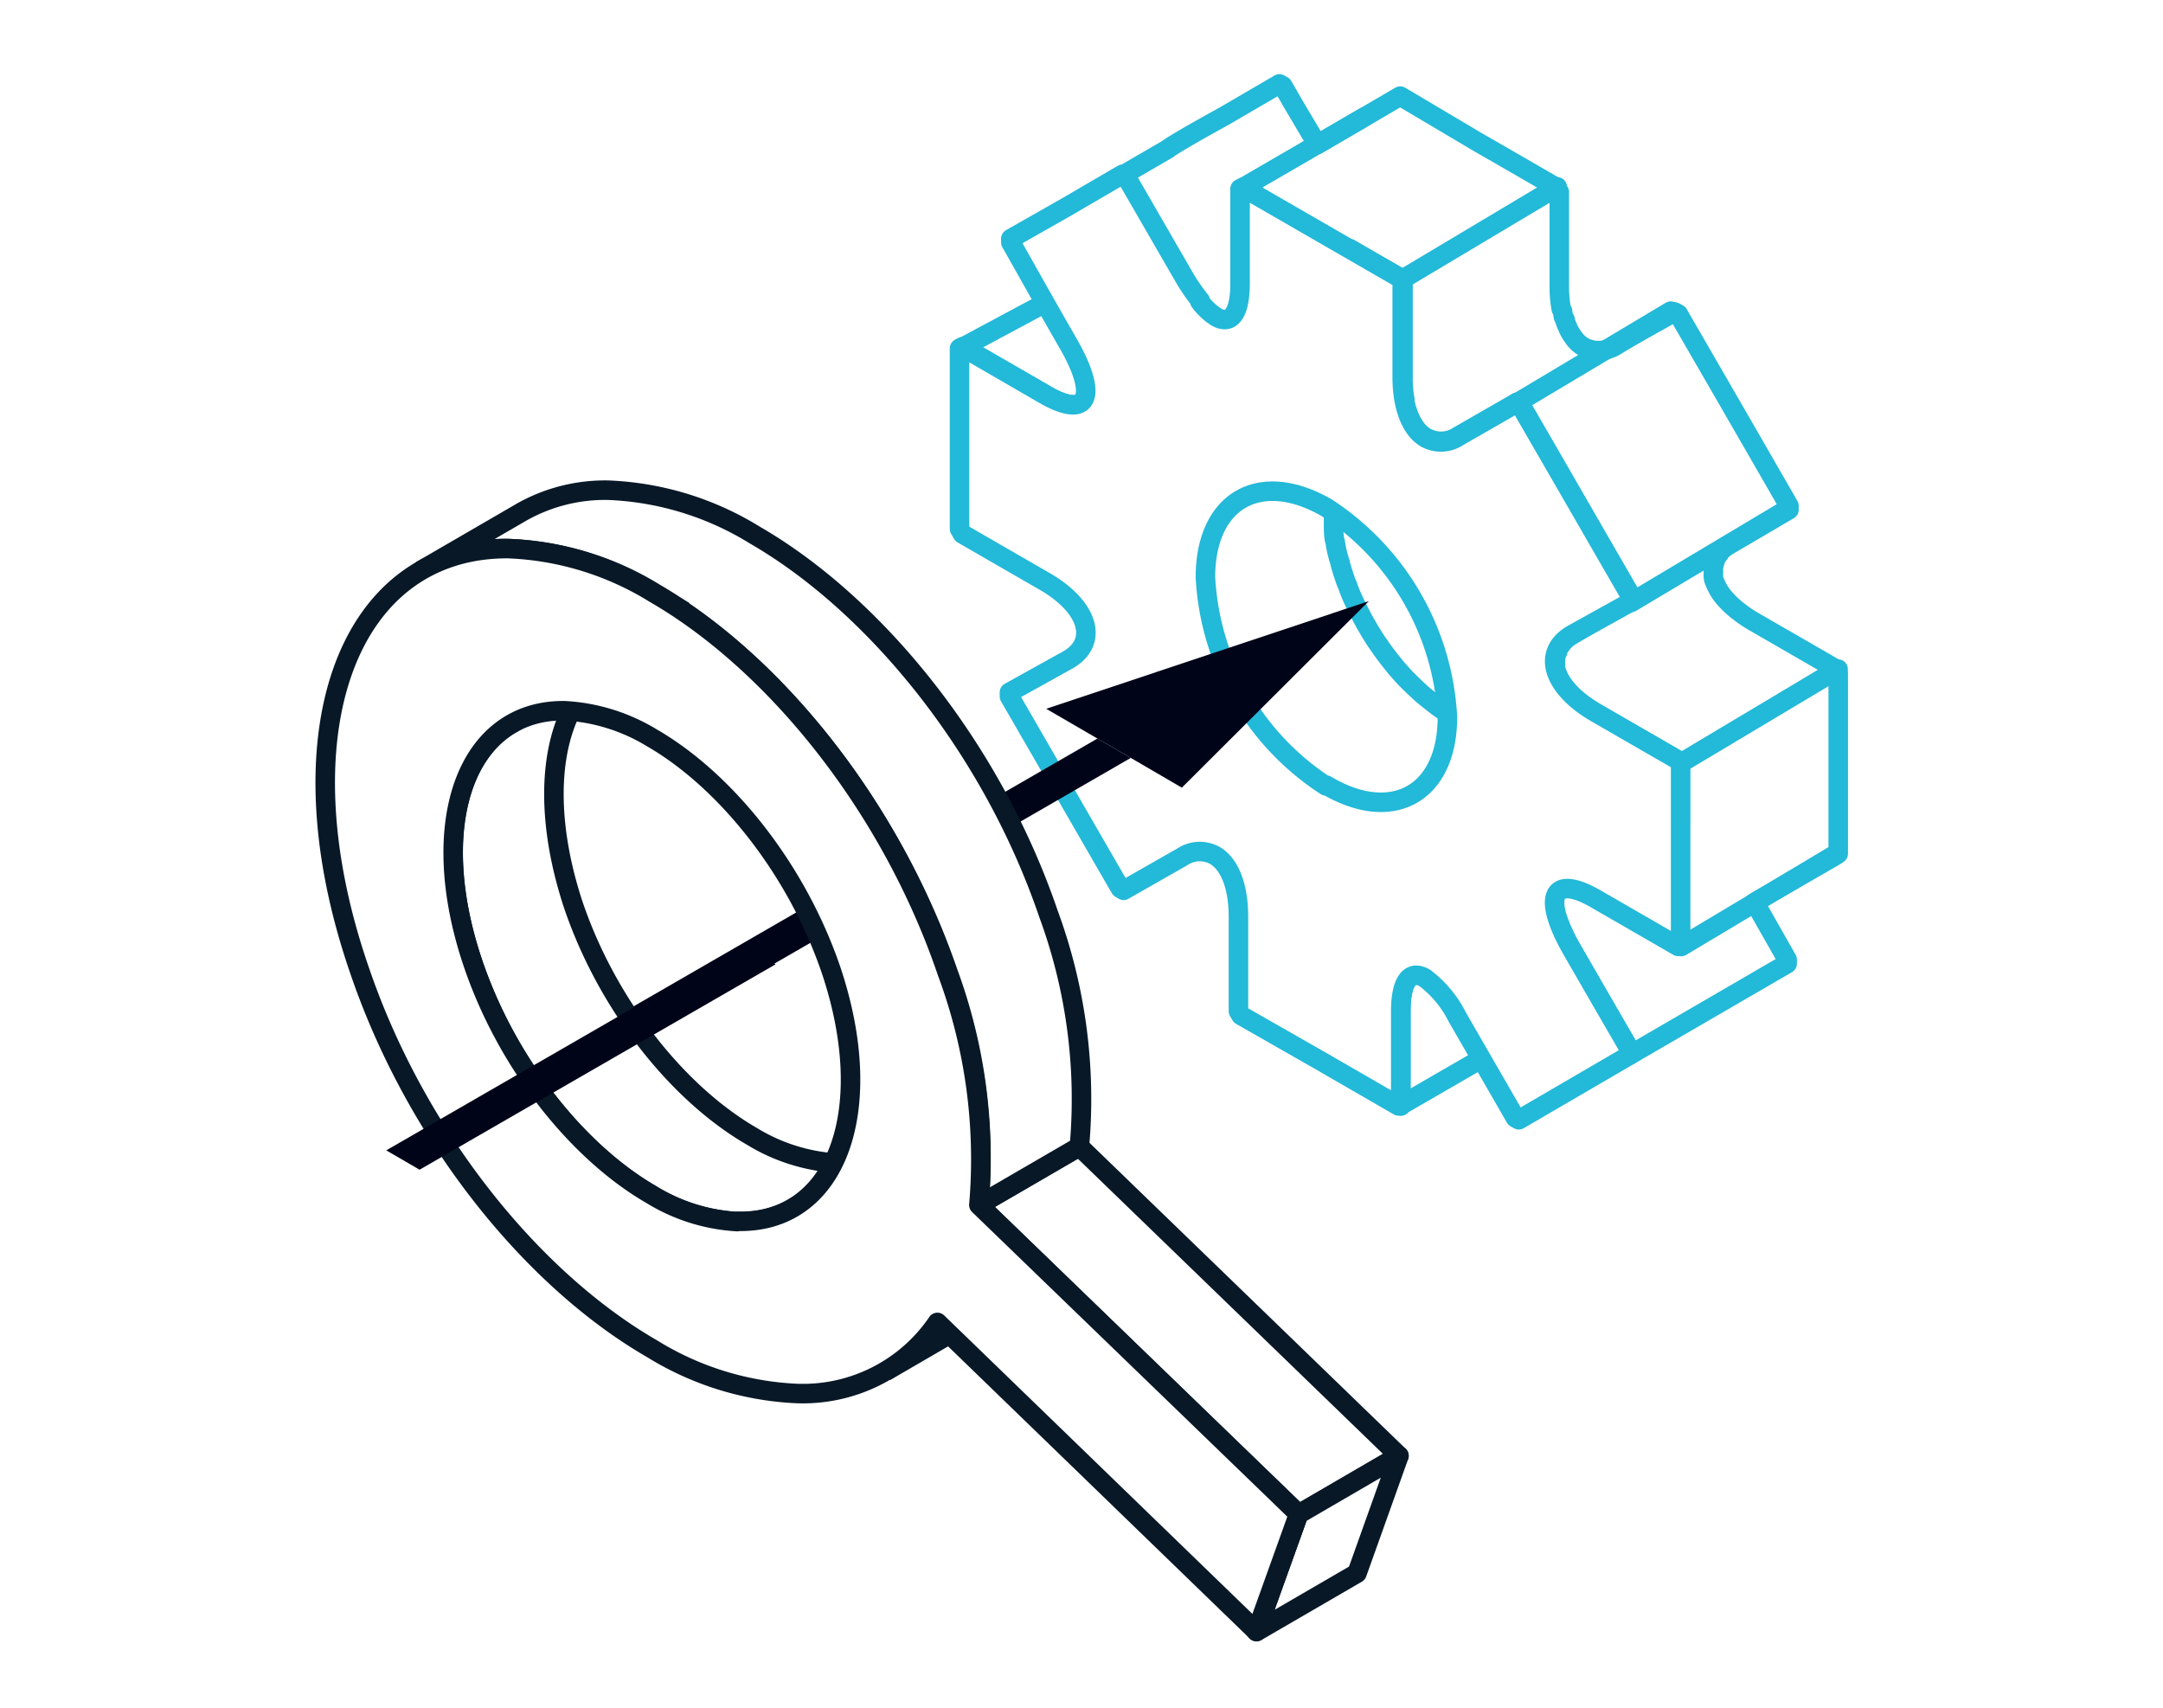 <svg id="Layer_1" data-name="Layer 1" xmlns="http://www.w3.org/2000/svg" xmlns:xlink="http://www.w3.org/1999/xlink" viewBox="0 0 133 105"><defs><style>.cls-1,.cls-2,.cls-3,.cls-8,.cls-9{fill:#fff;}.cls-1,.cls-7,.cls-8,.cls-9{stroke:#081827;}.cls-1,.cls-7{stroke-miterlimit:10;}.cls-1,.cls-3,.cls-7,.cls-8,.cls-9{stroke-width:1.2px;}.cls-3{stroke:#23b9d8;}.cls-3,.cls-8{stroke-linecap:round;}.cls-3,.cls-8,.cls-9{stroke-linejoin:round;}.cls-4{fill:#000418;}.cls-5{isolation:isolate;}.cls-6{clip-path:url(#clip-path);}.cls-7{fill:none;}</style><clipPath id="clip-path"><path class="cls-1" d="M60.62,80.74l-6.18,3.59a10.09,10.09,0,0,0,3.2-3l6.18-3.59A10.2,10.2,0,0,1,60.62,80.74Z"/></clipPath></defs><rect class="cls-2" width="133" height="105"/><path class="cls-3" d="M95.78,56.51c0,.1.08.21.12.32l.08.22.2.43c0,.08.06.15.1.22.12.23.25.47.4.73,1.9,3.29,3.51,6.08,3.57,6.17v.25l9.64-5.6V59l-2-3.52,5-2.89.14-.1c0-.09,0-2.59,0-5.55,0-1.11,0-2.15,0-3V41.54a1.13,1.13,0,0,1,0-.14h0l-.15-.27-5.06-2.92a7.31,7.31,0,0,1-.82-.55l-.2-.15c-.18-.15-.35-.3-.51-.46l-.13-.14a3.5,3.5,0,0,1-.46-.59.83.83,0,0,1-.07-.13,3.92,3.92,0,0,1-.22-.47,1.21,1.21,0,0,1-.05-.18,2.47,2.47,0,0,1,0-.38,1,1,0,0,1,0-.25,1.47,1.47,0,0,1,.08-.35,1.87,1.87,0,0,1,.07-.22,2.54,2.54,0,0,1,.23-.34c0-.06.08-.12.13-.17a3.24,3.24,0,0,1,.35-.27L110,31.34V31.1l-3.4-5.9-3.41-5.9-.22-.12-.38.22c-.6.34-1.82,1-3.2,1.83a2,2,0,0,1-2,.11,2.35,2.35,0,0,1-.32-.23,2.1,2.1,0,0,1-.31-.35l-.09-.13a2.46,2.46,0,0,1-.19-.32,1,1,0,0,1-.08-.18,3,3,0,0,1-.15-.36c0-.06,0-.13-.07-.2s-.07-.3-.11-.46L96,19a7.39,7.39,0,0,1-.12-1.38c0-3.1,0-5.72,0-5.81l-.16-.27c-.08-.05-2.25-1.31-4.83-2.79L86.1,5.91,85.94,6,81,8.89,79.53,6.41l-.65-1.13-.21-.12-3.43,2c-1.83,1-3.37,1.91-3.43,2l-9.65,5.6,3.43-1.95,3.43-2,.21.12,3.57,6.18c.17.29.33.55.49.79,0,.08.1.14.15.21s3.34,6,3.45,6.16l6.1,3.3,8.88,13.14-1.31,11.1Z"/><path class="cls-3" d="M68.59,16.31l-9.53,5.11.16-.09,5.06,2.92c1,.61,1.8.77,2.2.54"/><path class="cls-3" d="M86.77,60c-.4.23-.63.95-.63,2.15,0,3.1,0,5.71,0,5.81l5-2.89"/><path class="cls-3" d="M83,15.29l3.12,1.8.15.27c0,.09,0,2.71,0,5.82a7.24,7.24,0,0,0,.11,1.37v0c0,.05,0,.09,0,.14a3.43,3.43,0,0,0,.11.46,1.59,1.59,0,0,0,.07.2,3,3,0,0,0,.14.36l.08.18.19.32.09.12a1.8,1.8,0,0,0,.32.35h0a1.6,1.6,0,0,0,.31.22,1.93,1.93,0,0,0,2-.1l3.48-2,.11-.07.21.13c.07.11,1.6,2.76,3.41,5.9s3.34,5.79,3.41,5.9v.2L96.73,39a2.68,2.68,0,0,0-.58.44,1.67,1.67,0,0,0-.12.16,2.43,2.43,0,0,0-.24.35c0,.07,0,.15-.07.22a2,2,0,0,0-.08.35c0,.08,0,.17,0,.25a1.77,1.77,0,0,0,0,.23s0,.1,0,.15l.06.18a2.35,2.35,0,0,0,.21.46l.07.14a4.73,4.73,0,0,0,.46.59l.14.14c.09.09.18.19.29.29l.22.17.19.15a9,9,0,0,0,.82.55l5.06,2.92.15.26c0,.07,0,1.48,0,3.43"/><line class="cls-3" x1="76.29" y1="11.61" x2="83.9" y2="7.19"/><line class="cls-3" x1="86.2" y1="17.19" x2="95.75" y2="11.49"/><line class="cls-3" x1="93.18" y1="24.83" x2="102.73" y2="19.13"/><line class="cls-3" x1="100.3" y1="37.04" x2="109.85" y2="31.34"/><line class="cls-3" x1="103.46" y1="46.85" x2="113.02" y2="41.14"/><line class="cls-3" x1="103.37" y1="58.2" x2="112.92" y2="52.49"/><path class="cls-3" d="M88.8,43.72l-.39-.27-.26-.2-.59-.47-.27-.24q-.37-.34-.75-.72a1.14,1.14,0,0,1-.11-.11c-.28-.3-.55-.6-.8-.92l-.21-.26c-.19-.25-.39-.51-.57-.78l-.19-.27c-.23-.34-.45-.7-.65-1.06a1,1,0,0,1-.1-.17c-.17-.31-.33-.62-.49-.94L83.27,37c-.15-.32-.29-.64-.41-1l-.08-.18c-.14-.38-.26-.77-.37-1.15,0-.1-.06-.2-.08-.3a7.32,7.32,0,0,1-.21-.9c0-.11-.05-.22-.07-.33S82,32.7,82,32.48s0-.22,0-.33,0-.35,0-.53v-2.8l-6.51-2.21L69,30.9,72.39,44l8.81,7.78,8.32-1.34,1.45-5Z"/><path class="cls-3" d="M73.77,18.53a3.9,3.9,0,0,0,1,.95c.89.52,1.48-.16,1.48-2.06l0-5.81.16-.09,4.82,2.78,4.84,2.79.15.27v5.82c0,1.9.57,3.25,1.46,3.76a1.93,1.93,0,0,0,2-.1l3.59-2.06.21.13,3.41,5.9c1.81,3.14,3.34,5.79,3.41,5.9V37l-3.6,2c-1.92,1.09-1.27,3.26,1.43,4.82l5.06,2.92.15.26,0,5.55V58.1l-.15.09-5.06-2.92c-2.7-1.56-3.35-.14-1.45,3.16s3.51,6.08,3.57,6.17v.25l-3.43,2-3.43,2-.21-.12-3.57-6.19a6.89,6.89,0,0,0-2-2.41c-.89-.51-1.48.17-1.48,2.07l0,5.81L86,68l-4.83-2.79L76.3,62.43l-.15-.26V56.35c0-1.9-.57-3.25-1.46-3.76a1.93,1.93,0,0,0-2,.1l-3.6,2.05-.2-.12c-.07-.11-1.6-2.76-3.41-5.9l-3.41-5.9v-.25l3.6-2c1.91-1.1,1.27-3.26-1.43-4.82l-5.06-2.92L59,32.52l0-5.55V21.42l.16-.09,5.06,2.93c2.7,1.55,3.35.14,1.45-3.16S62.22,15,62.16,14.92v-.25l3.43-1.95,3.43-2,.21.12,3.57,6.18a11.9,11.9,0,0,0,1,1.46m7.74,29.79C85.62,50.7,89,48.8,89,44.08a16.4,16.4,0,0,0-7.42-12.86c-4.11-2.37-7.45-.46-7.46,4.26a16.31,16.31,0,0,0,7.41,12.84"/><polygon class="cls-4" points="64.33 43.58 67.48 45.41 69.53 46.6 72.67 48.43 84.17 36.96 64.33 43.58"/><polygon class="cls-4" points="29.7 67.22 31.74 68.41 69.53 46.6 67.48 45.41 29.7 67.22"/><g class="cls-5"><path class="cls-1" d="M51.5,71.52a11.32,11.32,0,0,1-5.28-1.66c-4.55-2.63-8.91-8.08-11-14.32C33,48.72,34.06,43,37.6,40.93l-6.18,3.59c-3.54,2.06-4.65,7.79-2.37,14.61,2.09,6.24,6.45,11.69,11,14.32a11.28,11.28,0,0,0,5.28,1.66,6.71,6.71,0,0,0,2.24-.3,5.75,5.75,0,0,0,1.16-.51l6.18-3.59A6.41,6.41,0,0,1,51.5,71.52Z"/><g class="cls-5"><path class="cls-2" d="M60.62,80.74l-6.18,3.59a10.09,10.09,0,0,0,3.2-3l6.18-3.59A10.2,10.2,0,0,1,60.62,80.74Z"/><g class="cls-6"><g class="cls-5"><path class="cls-1" d="M57.64,81.35l6.18-3.59a10.2,10.2,0,0,1-3.2,3l-6.18,3.59a10.09,10.09,0,0,0,3.2-3"/></g></g><path class="cls-7" d="M60.62,80.74l-6.18,3.59a10.09,10.09,0,0,0,3.2-3l6.18-3.59A10.2,10.2,0,0,1,60.62,80.74Z"/></g><polygon class="cls-8" points="60.19 74.09 66.37 70.5 86.02 89.51 79.85 93.1 60.19 74.09"/><polygon class="cls-9" points="79.85 93.1 86.02 89.51 83.44 96.73 77.26 100.32 79.85 93.1"/><g class="cls-5"><path class="cls-2" d="M25.88,35.08l6.17-3.58a10.42,10.42,0,0,1,5.35-1.36,18.52,18.52,0,0,1,9,2.75C53.83,37.18,61,46,64.47,56.19a32.94,32.94,0,0,1,1.9,14.31l-6.18,3.59a32.94,32.94,0,0,0-1.9-14.31c-3.51-10.19-10.64-19-18-23.3a18.45,18.45,0,0,0-9-2.75A10.42,10.42,0,0,0,25.88,35.08Z"/><path class="cls-7" d="M25.88,35.08l6.17-3.58a10.42,10.42,0,0,1,5.35-1.36,18.52,18.52,0,0,1,9,2.75C53.83,37.18,61,46,64.47,56.19a32.94,32.94,0,0,1,1.9,14.31l-6.18,3.59a32.94,32.94,0,0,0-1.9-14.31c-3.51-10.19-10.64-19-18-23.3a18.45,18.45,0,0,0-9-2.75A10.42,10.42,0,0,0,25.88,35.08Z"/></g><path class="cls-8" d="M60.19,74.09l19.66,19-2.59,7.22-19.62-19A10,10,0,0,1,49,85.68a18.46,18.46,0,0,1-8.9-2.75c-7.42-4.28-14.54-13.11-18-23.29-4.95-14.35-.86-25.95,9.14-25.91a18.45,18.45,0,0,1,9,2.75c7.41,4.28,14.54,13.11,18,23.3A32.94,32.94,0,0,1,60.19,74.09Zm-14.86,1c6.09.16,8.68-6.75,5.78-15.42C49,53.45,44.64,48,40.09,45.37a11.51,11.51,0,0,0-5.36-1.67c-6-.08-8.56,6.81-5.68,15.43,2.09,6.24,6.45,11.69,11,14.32a11.28,11.28,0,0,0,5.28,1.66"/></g><polygon class="cls-4" points="23.75 70.73 25.8 71.92 47.69 59.29 45.64 58.1 23.75 70.73"/></svg>
